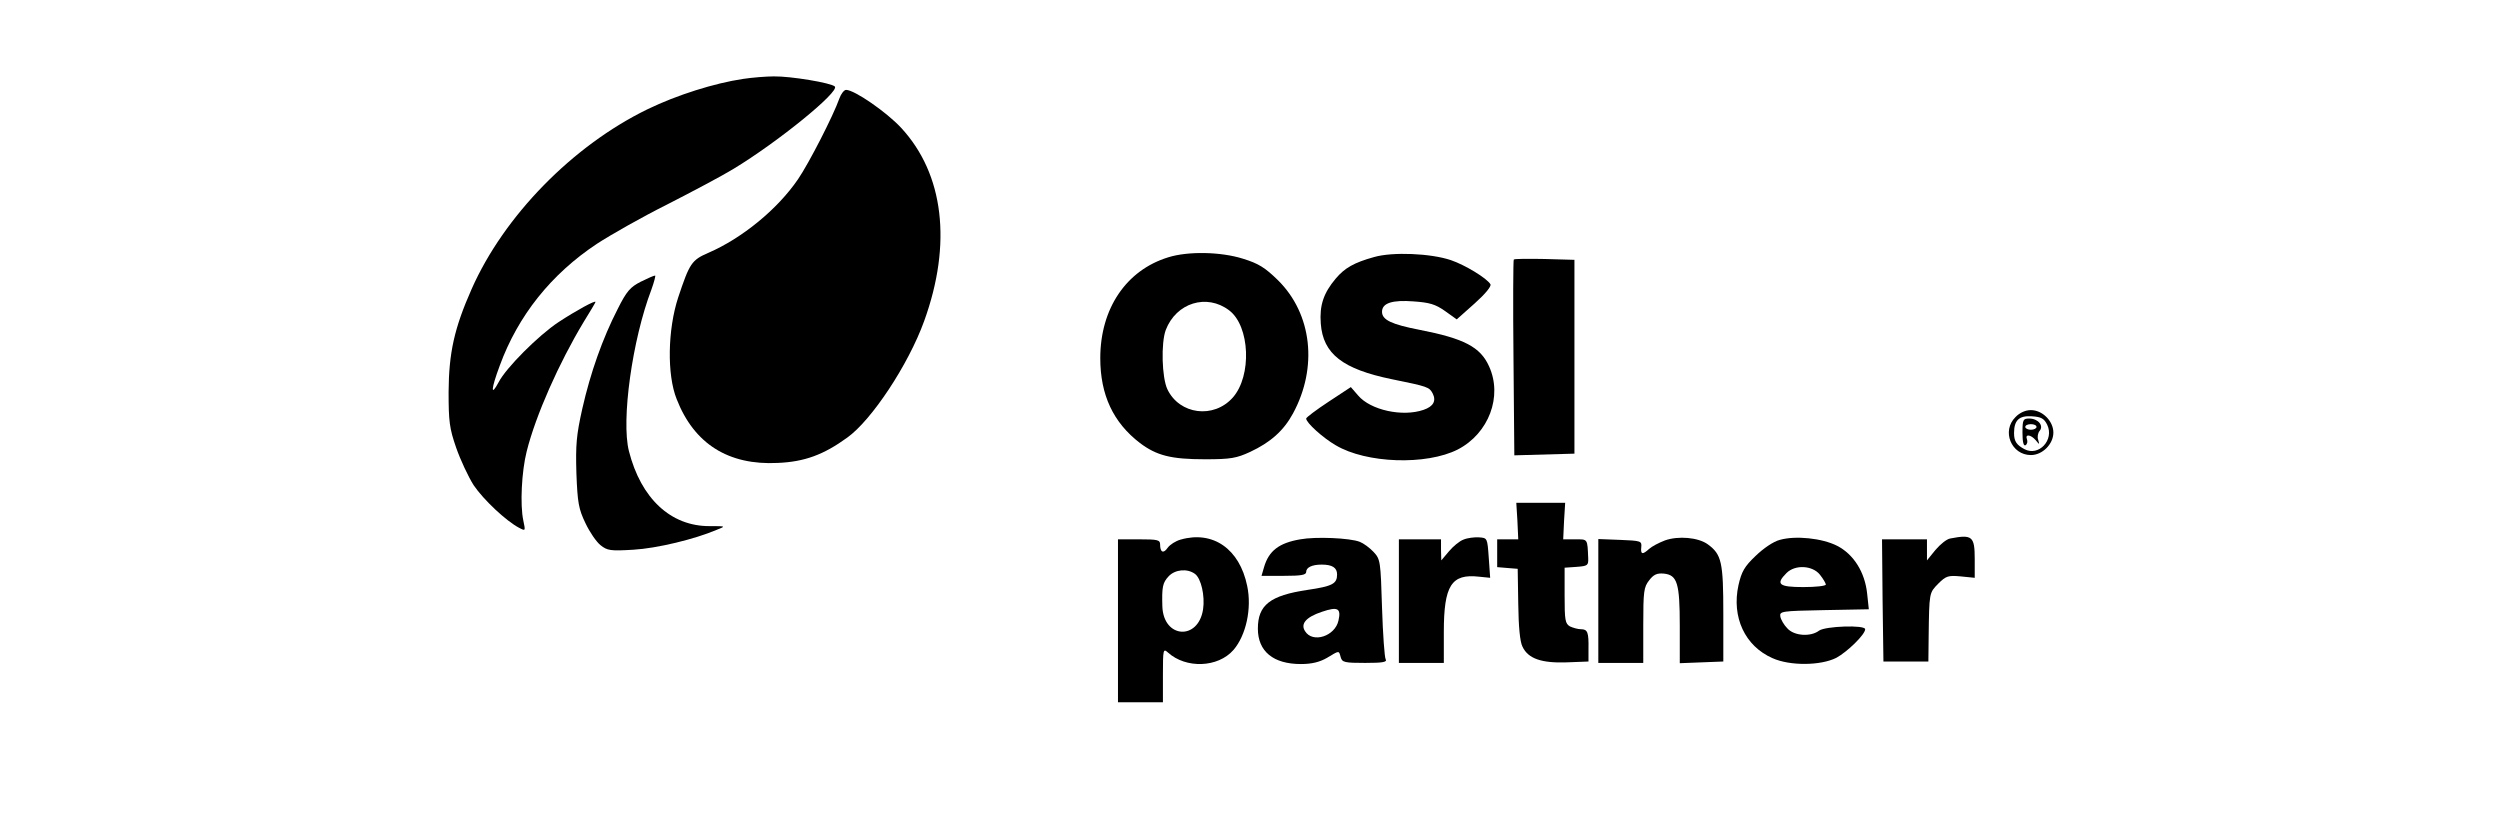 <?xml version="1.0" standalone="no"?>
<!DOCTYPE svg PUBLIC "-//W3C//DTD SVG 20010904//EN"
 "http://www.w3.org/TR/2001/REC-SVG-20010904/DTD/svg10.dtd">
<svg version="1.0" xmlns="http://www.w3.org/2000/svg"
 width="890pt" height="297pt" viewBox="0 0 890 297"
 preserveAspectRatio="xMidYMid meet">

<g transform="translate(0,297) scale(0.1,-0.1)"
fill="#000000" stroke="none">
<path d="M2645 2689 c-101 -15 -235 -57 -340 -108 -267 -130 -511 -380 -626
-640 -62 -140 -81 -227 -82 -366 0 -105 3 -130 27 -199 15 -43 43 -103 62
-133 35 -52 116 -128 162 -152 23 -12 23 -12 15 26 -12 56 -6 175 12 246 32
128 115 315 203 461 23 37 42 69 42 71 0 7 -68 -30 -132 -72 -71 -47 -187
-163 -213 -214 -29 -54 -27 -24 4 59 65 178 183 326 346 434 49 32 162 96 250
140 88 45 194 101 235 126 159 96 380 276 362 294 -13 13 -158 37 -217 36 -27
0 -77 -4 -110 -9z"/>
<path d="M2988 2619 c-21 -60 -108 -230 -147 -287 -73 -107 -199 -210 -319
-262 -60 -26 -67 -37 -108 -160 -37 -114 -40 -274 -5 -361 62 -159 184 -236
360 -227 95 4 163 29 247 90 87 62 218 260 274 415 100 276 70 524 -82 688
-52 56 -166 135 -196 135 -7 0 -18 -14 -24 -31z"/>
<path d="M4159 2054 c-150 -46 -242 -183 -242 -359 0 -131 46 -229 141 -302
60 -45 111 -58 232 -58 92 0 112 4 160 26 73 34 120 76 153 137 89 164 68 354
-53 474 -47 46 -70 60 -125 77 -79 25 -196 27 -266 5z m217 -189 c74 -56 81
-233 13 -310 -68 -77 -190 -61 -233 29 -20 42 -23 165 -6 211 37 97 146 131
226 70z"/>
<path d="M4892 2055 c-72 -20 -105 -39 -137 -77 -43 -51 -58 -95 -53 -160 8
-108 78 -162 253 -198 128 -26 133 -28 145 -50 14 -27 3 -47 -32 -59 -75 -26
-189 -1 -233 51 l-26 30 -79 -52 c-44 -29 -80 -56 -80 -60 0 -15 60 -69 105
-95 109 -65 323 -72 435 -15 110 57 160 189 111 296 -31 69 -89 99 -248 130
-98 19 -133 35 -133 64 0 31 36 43 113 37 56 -4 77 -10 111 -34 l42 -30 64 57
c38 34 60 61 56 68 -13 22 -91 69 -141 86 -71 24 -207 30 -273 11z"/>
<path d="M5389 2046 c-2 -2 -3 -160 -1 -350 l3 -347 107 3 107 3 0 345 0 345
-106 3 c-58 1 -107 1 -110 -2z"/>
<path d="M2281 1967 c-37 -19 -50 -33 -82 -97 -54 -105 -97 -227 -126 -355
-21 -94 -24 -128 -21 -230 4 -105 8 -127 32 -177 15 -32 39 -67 54 -79 24 -19
35 -21 117 -16 84 5 217 37 297 71 33 13 33 13 -27 13 -137 0 -243 98 -286
267 -28 110 12 397 80 575 10 28 16 51 13 50 -4 0 -27 -10 -51 -22z"/>
<path d="M7175 1485 c-50 -49 -15 -135 55 -135 41 0 80 39 80 80 0 41 -39 80
-80 80 -19 0 -40 -9 -55 -25z m113 -27 c26 -54 -30 -114 -81 -87 -28 15 -37
28 -37 57 0 46 18 63 63 60 34 -2 44 -8 55 -30z"/>
<path d="M7200 1429 c0 -33 4 -48 11 -44 6 4 8 13 5 21 -8 20 14 17 31 -3 14
-17 14 -17 9 1 -4 10 -1 25 5 32 16 19 -6 44 -37 44 -22 0 -24 -4 -24 -51z
m50 21 c0 -5 -9 -10 -20 -10 -11 0 -20 5 -20 10 0 6 9 10 20 10 11 0 20 -4 20
-10z"/>
<path d="M5402 1115 l3 -65 -37 0 -38 0 0 -49 0 -50 36 -3 37 -3 2 -125 c1
-80 6 -135 15 -152 20 -43 68 -59 157 -56 l78 3 0 45 c1 59 -3 70 -27 70 -11
0 -28 5 -39 10 -17 10 -19 22 -19 110 l0 99 43 3 c39 3 42 5 41 31 -3 70 -1
67 -46 67 l-43 0 3 65 4 65 -87 0 -87 0 4 -65z"/>
<path d="M4203 1049 c-18 -5 -38 -18 -46 -29 -15 -22 -27 -17 -27 12 0 16 -9
18 -75 18 l-75 0 0 -290 0 -290 80 0 80 0 0 97 c0 92 1 95 18 80 64 -58 178
-54 233 9 45 52 66 148 49 228 -27 132 -122 198 -237 165z m51 -122 c22 -16
36 -78 29 -126 -17 -112 -141 -104 -145 10 -2 70 1 84 22 107 23 25 67 29 94
9z"/>
<path d="M4629 1050 c-76 -13 -112 -41 -129 -99 l-9 -31 80 0 c61 0 79 3 79
14 0 16 21 26 55 26 38 0 55 -11 55 -35 0 -33 -16 -42 -105 -55 -134 -20 -177
-54 -177 -138 0 -81 55 -126 153 -126 39 0 67 7 93 22 45 27 42 27 49 2 5 -18
14 -20 87 -20 63 0 79 3 73 13 -4 6 -10 89 -13 184 -5 166 -6 172 -30 198 -14
15 -36 31 -49 36 -35 14 -158 19 -212 9z m136 -289 c-12 -56 -92 -82 -119 -38
-17 26 3 50 60 69 56 19 69 13 59 -31z"/>
<path d="M5210 1049 c-14 -5 -37 -24 -52 -42 l-27 -32 -1 38 0 37 -75 0 -75 0
0 -220 0 -220 80 0 80 0 0 110 c0 166 27 208 125 197 l40 -4 -5 71 c-5 71 -5
71 -35 73 -16 1 -41 -2 -55 -8z"/>
<path d="M5927 1046 c-21 -8 -46 -21 -56 -30 -24 -22 -31 -20 -28 7 2 21 -2
22 -75 25 l-78 3 0 -221 0 -220 80 0 80 0 0 134 c0 121 2 136 21 160 16 21 28
26 52 24 48 -5 57 -33 57 -186 l0 -133 78 3 77 3 0 170 c0 184 -6 211 -55 247
-34 25 -106 31 -153 14z"/>
<path d="M6336 1048 c-23 -6 -58 -30 -86 -57 -40 -38 -50 -56 -61 -104 -25
-114 23 -217 121 -260 62 -28 171 -27 227 1 39 21 103 83 103 102 0 16 -142
11 -164 -5 -30 -23 -89 -19 -113 8 -12 12 -23 31 -25 42 -3 19 3 20 156 23
l159 3 -6 56 c-8 76 -48 140 -107 170 -53 27 -148 37 -204 21z m143 -124 c12
-15 21 -31 21 -35 0 -5 -36 -9 -80 -9 -87 0 -100 10 -60 50 31 31 93 27 119
-6z"/>
<path d="M6943 1053 c-13 -2 -36 -21 -53 -41 l-30 -37 0 38 0 37 -80 0 -80 0
2 -217 3 -218 80 0 80 0 1 90 c2 157 2 154 34 187 28 28 36 30 80 26 l50 -5 0
67 c0 81 -9 88 -87 73z"/>
</g>
</svg>
